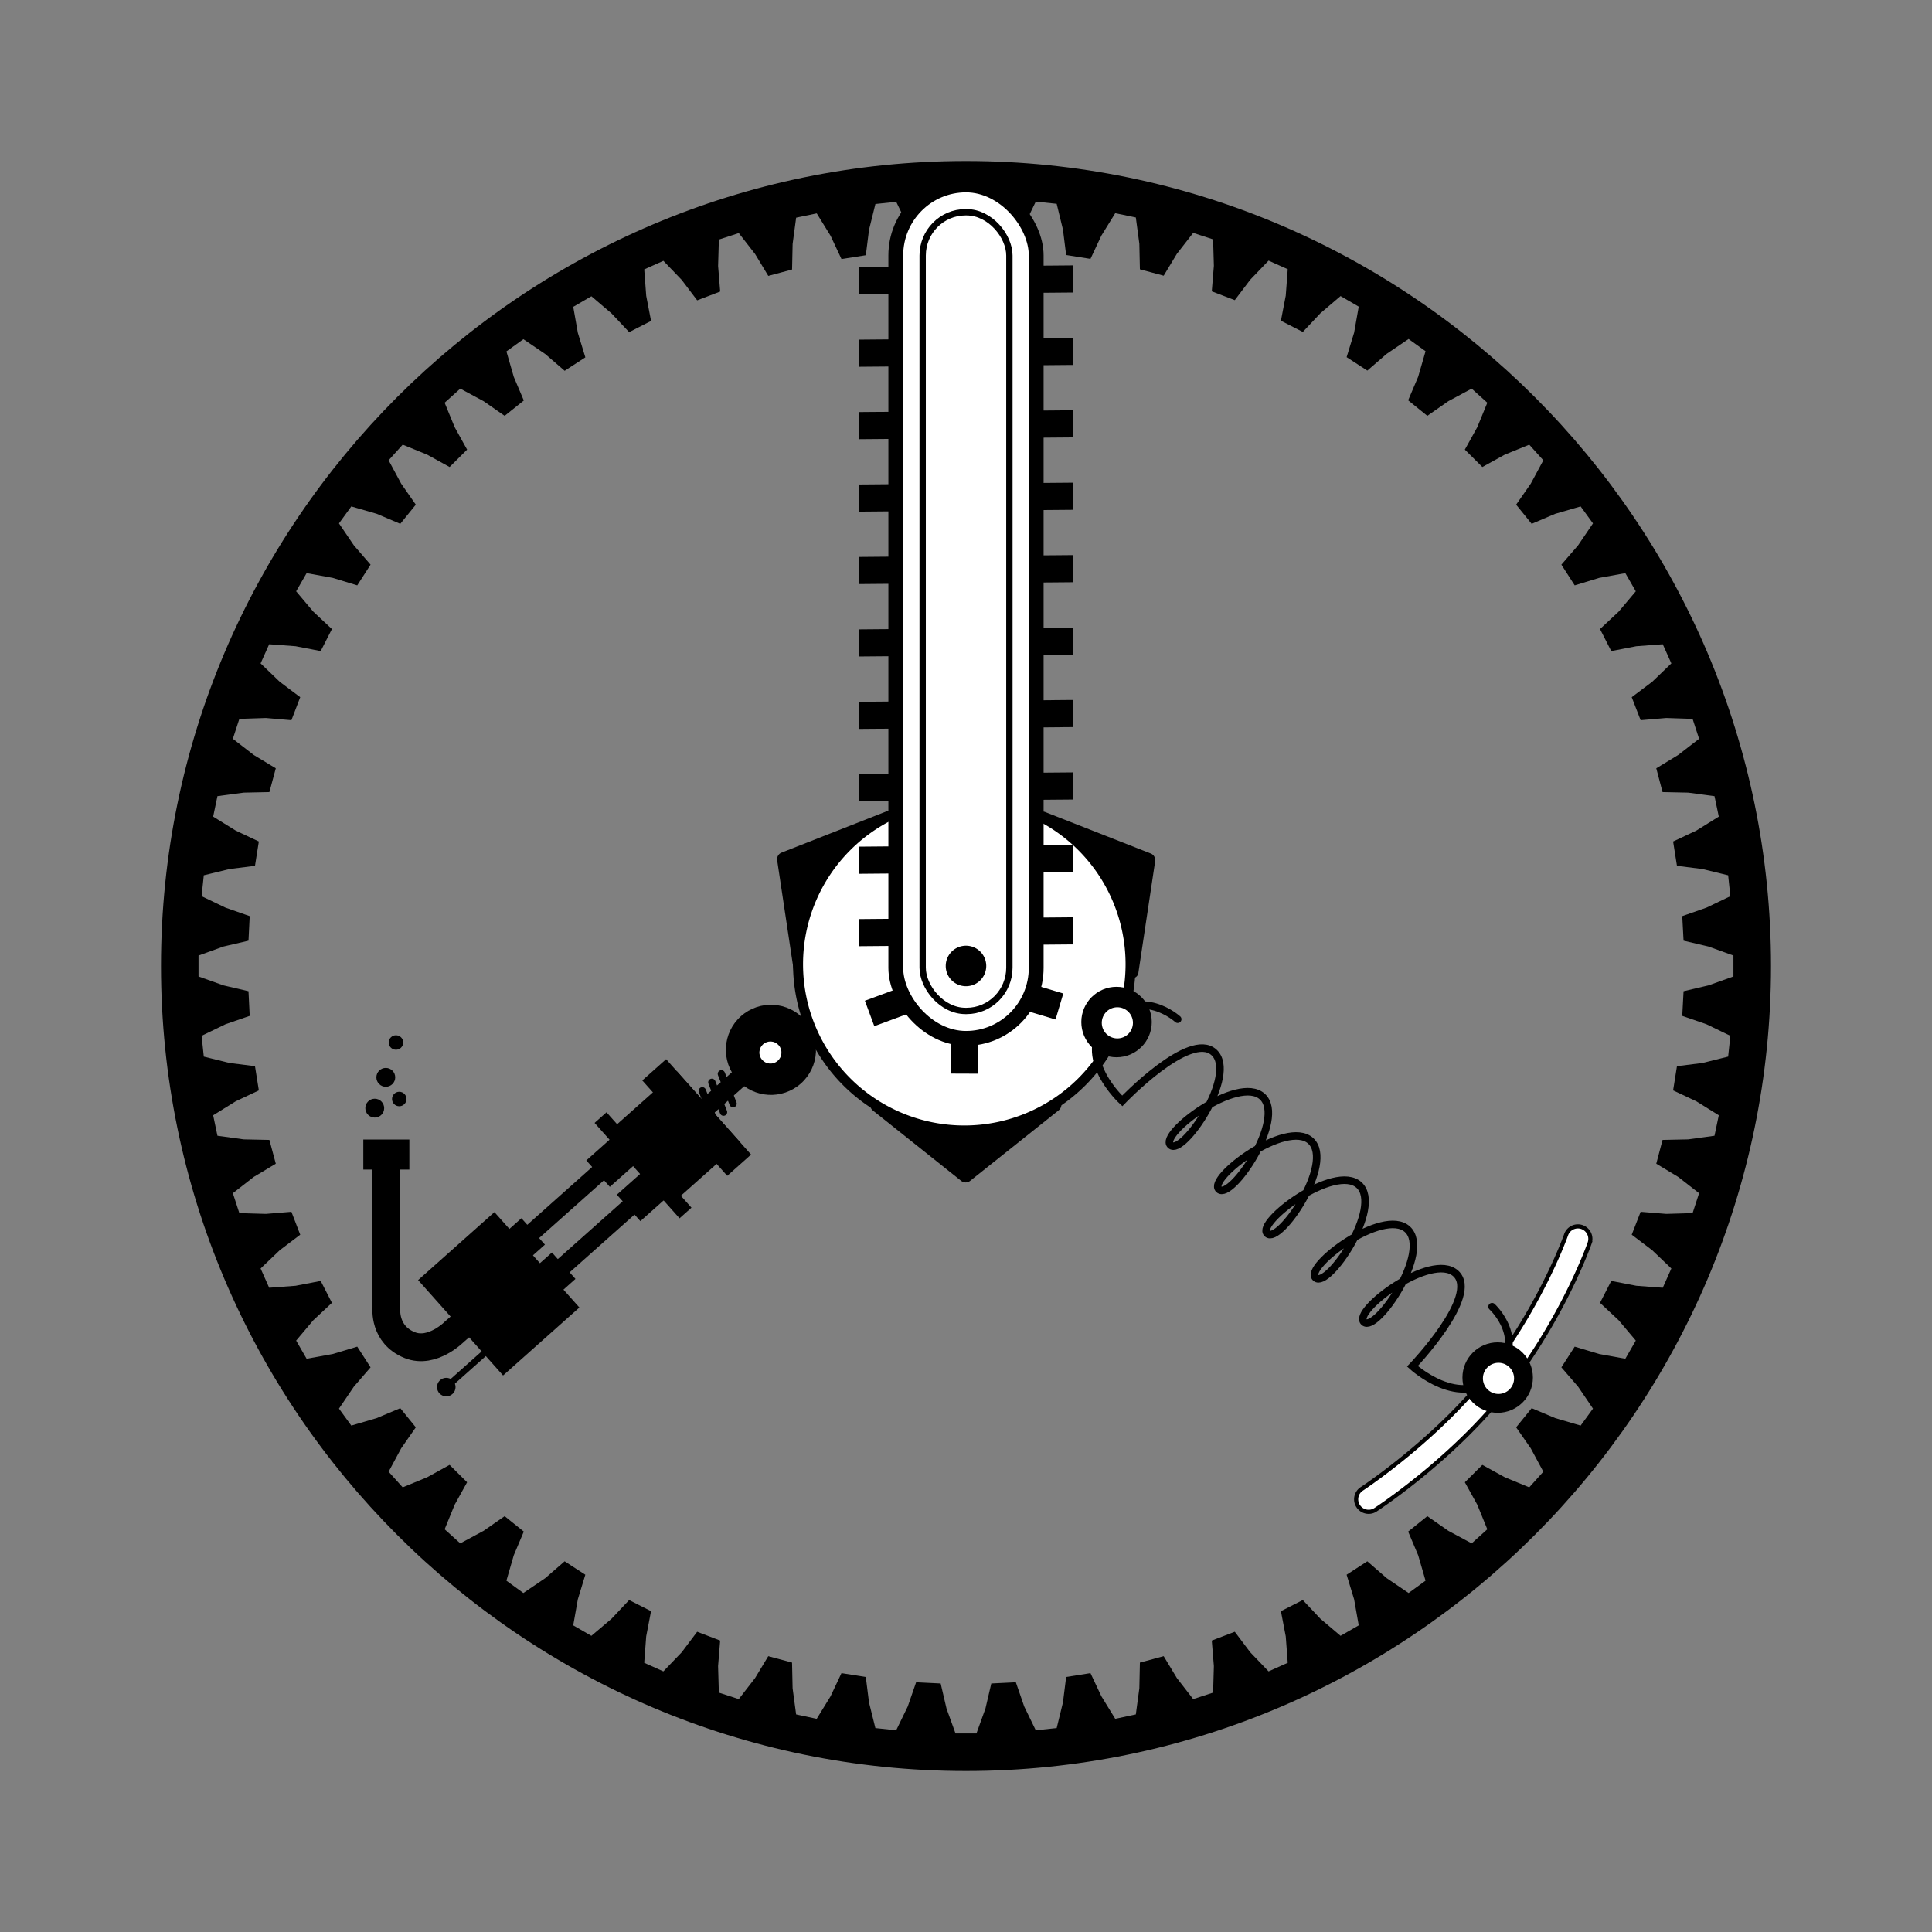 <svg:svg xmlns:dc="http://purl.org/dc/elements/1.1/" xmlns:ns1="http://sodipodi.sourceforge.net/DTD/sodipodi-0.dtd" xmlns:ns2="http://www.inkscape.org/namespaces/inkscape" xmlns:ns4="http://creativecommons.org/ns#" xmlns:rdf="http://www.w3.org/1999/02/22-rdf-syntax-ns#" xmlns:svg="http://www.w3.org/2000/svg" height="438.78" id="svg2" version="1.1" viewBox="-36.565 -36.565 438.78 438.78" width="438.78" ns1:docname="etiquette.svg" ns2:export-filename="/home/raphael/Documents/WORK/PERSO/Petitsprojets/biere-epice-and-love/etiquette.png" ns2:export-xdpi="135" ns2:export-ydpi="135" ns2:version="0.48.4 r9939">
  <svg:rect x="-36.565" y="-36.565" width="438.78" height="438.78" fill="#808080" stroke="none"/>
  <ns1:namedview bordercolor="#666666" borderopacity="1" fit-margin-bottom="0" fit-margin-left="0" fit-margin-right="0" fit-margin-top="0" gridtolerance="10" guidetolerance="10" id="namedview13" objecttolerance="10" pagecolor="#ffffff" showgrid="false" ns2:bbox-nodes="true" ns2:bbox-paths="true" ns2:current-layer="svg2" ns2:cx="925.88759" ns2:cy="1156.5765" ns2:object-nodes="true" ns2:object-paths="true" ns2:pageopacity="0" ns2:pageshadow="2" ns2:snap-bbox="true" ns2:snap-bbox-edge-midpoints="true" ns2:snap-bbox-midpoints="true" ns2:snap-center="true" ns2:snap-global="false" ns2:snap-grids="false" ns2:snap-intersection-paths="true" ns2:snap-midpoints="true" ns2:snap-object-midpoints="true" ns2:snap-smooth-nodes="true" ns2:window-height="873" ns2:window-maximized="1" ns2:window-width="1440" ns2:window-x="0" ns2:window-y="0" ns2:zoom="0.15710643">
    <ns2:grid empspacing="5" enabled="true" id="grid3827" originx="-2282.225px" originy="1895.724px" snapvisiblegridlinesonly="true" type="xygrid" visible="true" />
  </ns1:namedview>
  <svg:path d="m321.85 241.96a2.84 2.84 0 0 0 -2.75 1.95s-5.338 15.188-17.125 30.7c-11.671 15.36-29.125 26.875-29.125 26.875a2.84 2.84 0 1 0 3.1 4.75s18.063-11.741 30.55-28.175c12.371-16.281 17.95-32.275 17.95-32.275a2.84 2.84 0 0 0 -2.6 -3.825z" id="path12380" style="stroke-width:.94;block-progression:tb;text-indent:0;color:#000000;stroke:#000000;text-transform:none;fill:#ffffff" ns2:connector-curvature="0" />
  <svg:path d="m182.82 0c-100.75 0-182.82 82.07-182.82 182.82 0 100.76 82.07 182.83 182.82 182.83 100.76 0 182.83-82.07 182.83-182.83 0-100.75-82.07-182.82-182.83-182.82zm-2.375 8.525h4.75l2.05 5.675 1.325 5.65 5.575 0.3 1.9-5.5 2.625-5.425 4.75 0.5 1.425 5.85 0.725 5.775 5.525 0.875 2.475-5.275 3.15-5.1 4.675 0.975 0.8 5.975 0.125 5.8 5.4 1.45 3-4.975 3.7-4.75 4.525 1.475 0.175 6-0.475 5.8 5.225 2 3.5-4.625 4.175-4.35 4.35 1.95-0.45 6-1.1 5.7 4.975 2.55 4-4.25 4.575-3.9 4.125 2.4-1.05 5.925-1.7 5.55 4.7 3.05 4.4-3.8 4.975-3.375 3.85 2.775-1.675 5.8-2.275 5.35 4.35 3.525 4.775-3.325 5.3-2.85 3.55 3.2-2.275 5.55-2.825 5.1 3.975 3.95 5.075-2.8 5.575-2.275 3.2 3.55-2.85 5.3-3.325 4.775 3.525 4.35 5.35-2.275 5.775-1.675 2.8 3.85-3.375 4.975-3.8 4.4 3.025 4.7 5.575-1.7 5.925-1.075 2.375 4.125-3.875 4.6-4.25 3.975 2.55 5 5.7-1.1 6-0.45 1.95 4.35-4.35 4.175-4.65 3.5 2.025 5.225 5.8-0.5 6 0.2 1.475 4.525-4.75 3.675-4.975 3.025 1.425 5.4 5.825 0.125 5.975 0.8 0.975 4.65-5.1 3.175-5.275 2.475 0.875 5.525 5.775 0.725 5.85 1.425 0.5 4.75-5.425 2.6-5.5 1.925 0.3 5.575 5.65 1.325 5.675 2.05v4.75l-5.675 2.025-5.65 1.325-0.3 5.6 5.5 1.9 5.425 2.625-0.5 4.725-5.85 1.45-5.775 0.725-0.875 5.5 5.275 2.475 5.1 3.175-0.975 4.65-5.975 0.825-5.825 0.125-1.425 5.4 4.975 3 4.75 3.7-1.475 4.525-6 0.175-5.8-0.475-2.025 5.2 4.65 3.525 4.35 4.15-1.95 4.375-6-0.45-5.7-1.1-2.55 4.975 4.25 3.975 3.875 4.6-2.375 4.125-5.925-1.075-5.575-1.675-3.025 4.7 3.8 4.4 3.375 4.975-2.8 3.85-5.775-1.7-5.35-2.25-3.525 4.35 3.325 4.775 2.85 5.3-3.2 3.55-5.575-2.3-5.075-2.8-3.975 3.95 2.825 5.1 2.275 5.575-3.55 3.2-5.3-2.85-4.775-3.325-4.35 3.5 2.275 5.375 1.675 5.775-3.85 2.8-4.975-3.375-4.4-3.825-4.7 3.05 1.7 5.575 1.05 5.925-4.125 2.375-4.575-3.875-4-4.25-4.975 2.525 1.1 5.725 0.45 6-4.35 1.95-4.175-4.35-3.5-4.65-5.225 2 0.475 5.8-0.175 6.025-4.525 1.475-3.7-4.775-3-4.975-5.4 1.45-0.125 5.825-0.8 5.95-4.675 1-3.15-5.125-2.475-5.25-5.525 0.875-0.725 5.775-1.425 5.825-4.75 0.5-2.625-5.4-1.9-5.5-5.575 0.275-1.325 5.675-2.05 5.675h-4.75l-2.05-5.675-1.325-5.675-5.575-0.275-1.9 5.5-2.625 5.4-4.725-0.5-1.45-5.825-0.725-5.775-5.525-0.875-2.475 5.25-3.15 5.125-4.675-1-0.8-5.95-0.125-5.825-5.4-1.45-3 4.975-3.7 4.775-4.525-1.475-0.175-6.025 0.475-5.8-5.225-2-3.5 4.65-4.175 4.35-4.35-1.95 0.45-6 1.1-5.725-4.975-2.525-4 4.25-4.575 3.875-4.125-2.375 1.05-5.925 1.7-5.575-4.7-3.05-4.4 3.825-4.975 3.375-3.85-2.8 1.675-5.775 2.275-5.375-4.35-3.5-4.775 3.325-5.3 2.85-3.55-3.2 2.275-5.575 2.825-5.1-3.975-3.95-5.075 2.8-5.575 2.3-3.2-3.55 2.85-5.3 3.325-4.775-3.525-4.35-5.35 2.25-5.775 1.7-2.8-3.85 3.375-4.975 3.8-4.4-3.025-4.7-5.575 1.675-5.925 1.075-2.375-4.125 3.875-4.6 4.25-3.975-2.55-4.975-5.7 1.1-6 0.45-1.95-4.375 4.35-4.15 4.65-3.525-2-5.2-5.8 0.475-6.025-0.175-1.475-4.525 4.75-3.7 5-3-1.45-5.4-5.825-0.125-5.975-0.825-0.975-4.65 5.125-3.175 5.25-2.475-0.875-5.5-5.775-0.725-5.85-1.45-0.5-4.725 5.425-2.625 5.5-1.9-0.275-5.6-5.675-1.325-5.675-2.025v-4.75l5.675-2.05 5.675-1.325 0.275-5.575-5.5-1.925-5.425-2.6 0.5-4.75 5.85-1.425 5.775-0.725 0.875-5.525-5.25-2.475-5.125-3.175 0.975-4.65 5.975-0.8 5.825-0.125 1.45-5.4-5-3.025-4.75-3.675 1.475-4.525 6.025-0.2 5.8 0.5 2-5.225-4.65-3.5-4.35-4.175 1.95-4.35 6 0.45 5.7 1.1 2.55-5-4.25-3.975-3.875-4.6 2.375-4.125 5.925 1.075 5.575 1.7 3.025-4.7-3.8-4.4-3.375-4.975 2.8-3.85 5.775 1.675 5.35 2.275 3.525-4.35-3.325-4.775-2.85-5.3 3.2-3.55 5.575 2.275 5.075 2.8 3.975-3.95-2.825-5.1-2.275-5.55 3.55-3.2 5.3 2.85 4.775 3.325 4.355-3.48-2.275-5.35-1.675-5.8 3.85-2.775 4.975 3.375 4.4 3.8 4.7-3.05-1.7-5.55-1.05-5.925 4.125-2.4 4.575 3.9 4 4.25 4.975-2.55-1.1-5.7-0.45-6 4.35-1.95 4.175 4.35 3.5 4.625 5.225-2-0.475-5.8 0.175-6 4.525-1.475 3.7 4.75 3 4.975 5.4-1.45 0.125-5.8 0.8-5.975 4.675-0.975 3.15 5.1 2.475 5.275 5.525-0.875 0.725-5.775 1.45-5.85 4.725-0.5 2.625 5.425 1.9 5.5 5.575-0.3 1.325-5.65z" id="path12382" style="block-progression:tb;text-indent:0;color:#000000;text-transform:none;fill:#000000" ns1:nodetypes="sssssccccccccccccccccccccccccccccccccccccccccccccccccccccccccccccccccccccccccccccccccccccccccccccccccccccccccccccccccccccccccccccccccccccccccccccccccccccccccccccccccccccccccccccccccccccccccccccccccccccccccccccccccccccccccccccccccccccccccccccccccccccccccccccccccccccccccccccccccccccccccccccccccccccccccccccccccccccccccccccccccccccccccccccccccccccccccccccccccccccccccc" ns2:connector-curvature="0" />
  <svg:g id="g12384" transform="translate(-1210.8 -1001.6)" ns2:transform-center-y="9.0420886">
    <svg:g id="g12386" transform="matrix(-.5 .866 -.866 -.5 3116.7 569.72)" ns2:transform-center-x="36.806095" ns2:transform-center-y="-19.905467">
      <svg:path d="m1373.3 1215.2c-1.268 0.092-1.84 2.071-0.816 2.825l20.088 16.007c0.558 0.466 1.451 0.466 2.009 0l20.088-16.007c0.634-0.446 0.843-1.399 0.454-2.069-0.39-0.671-1.321-0.961-2.023-0.63-9.559 3.691-26.159 6.413-38.92 0.062-0.266-0.147-0.576-0.213-0.879-0.189z" id="path12388" style="block-progression:tb;text-indent:0;color:#000000;text-transform:none;fill:#000000" ns1:nodetypes="cccccscccc" ns2:connector-curvature="0" ns2:transform-center-x="1.7793599e-05" ns2:transform-center-y="11.995777" />
    </svg:g>
    <svg:g id="g12390" transform="matrix(-.5 -.866 .866 -.5 1064.2 2983.6)" ns2:transform-center-x="-36.851877" ns2:transform-center-y="-19.884658">
      <svg:path d="m1373.3 1215.2c-1.268 0.092-1.84 2.071-0.816 2.825l20.088 16.007c0.558 0.466 1.451 0.466 2.009 0l20.088-16.007c0.634-0.446 0.843-1.399 0.454-2.069-0.39-0.671-1.321-0.961-2.023-0.63-9.559 3.691-26.159 6.413-38.92 0.062-0.266-0.147-0.576-0.213-0.879-0.189z" id="path12392" style="block-progression:tb;text-indent:0;color:#000000;text-transform:none;fill:#000000" ns1:nodetypes="cccccscccc" ns2:connector-curvature="0" ns2:transform-center-x="1.7793599e-05" ns2:transform-center-y="11.995777" />
    </svg:g>
    <svg:g id="g12394" transform="translate(-.03 -.8)" ns2:transform-center-y="22.230124">
      <svg:path d="m1373.3 1215.2c-1.268 0.092-1.84 2.071-0.816 2.825l20.088 16.007c0.558 0.466 1.451 0.466 2.009 0l20.088-16.007c0.634-0.446 0.843-1.399 0.454-2.069-0.39-0.671-1.321-0.961-2.023-0.63-9.559 3.691-26.159 6.413-38.92 0.062-0.266-0.147-0.576-0.213-0.879-0.189z" id="path12396" style="block-progression:tb;text-indent:0;color:#000000;text-transform:none;fill:#000000" ns1:nodetypes="cccccscccc" ns2:connector-curvature="0" ns2:transform-center-x="1.7793599e-05" ns2:transform-center-y="11.995777" />
    </svg:g>
  </svg:g>
  <svg:path d="m1200 1140a20 20 0 1 1 -40 0 20 20 0 1 1 40 0z" id="path12398" style="stroke-linejoin:round;stroke:#000000;stroke-linecap:square;stroke-width:1.203;fill:#ffffff" transform="matrix(1.888 0 0 1.888 -2045.4 -1969.9)" ns1:cx="1180" ns1:cy="1140" ns1:rx="20" ns1:ry="20" ns1:type="arc" />
  <svg:g id="g12400" transform="translate(-793.44 -734.4)">
    <svg:path d="m952 761.6 48.526-0.413" id="path12402" style="stroke:#000000;stroke-width:6.16;fill:none" ns1:nodetypes="cc" ns2:connector-curvature="0" />
    <svg:path d="m952 778.05 48.526-0.413" id="path12404" style="stroke:#000000;stroke-width:6.16;fill:none" ns1:nodetypes="cc" ns2:connector-curvature="0" />
    <svg:path d="m952 794.5 48.526-0.413" id="path12406" style="stroke:#000000;stroke-width:6.16;fill:none" ns1:nodetypes="cc" ns2:connector-curvature="0" />
    <svg:path d="m952 810.95 48.526-0.413" id="path12408" style="stroke:#000000;stroke-width:6.16;fill:none" ns1:nodetypes="cc" ns2:connector-curvature="0" />
    <svg:path d="m952 827.4 48.526-0.413" id="path12410" style="stroke:#000000;stroke-width:6.16;fill:none" ns1:nodetypes="cc" ns2:connector-curvature="0" />
    <svg:path d="m952 843.85 48.526-0.413" id="path12412" style="stroke:#000000;stroke-width:6.16;fill:none" ns1:nodetypes="cc" ns2:connector-curvature="0" />
    <svg:path d="m952 860.3 48.526-0.413" id="path12414" style="stroke:#000000;stroke-width:6.16;fill:none" ns1:nodetypes="cc" ns2:connector-curvature="0" />
    <svg:path d="m952 876.75 48.526-0.413" id="path12416" style="stroke:#000000;stroke-width:6.16;fill:none" ns1:nodetypes="cc" ns2:connector-curvature="0" />
    <svg:path d="m952 893.2 48.526-0.413" id="path12418" style="stroke:#000000;stroke-width:6.16;fill:none" ns1:nodetypes="cc" ns2:connector-curvature="0" />
    <svg:path d="m952 909.65 48.526-0.413" id="path12420" style="stroke:#000000;stroke-width:6.16;fill:none" ns1:nodetypes="cc" ns2:connector-curvature="0" />
    <svg:path d="m954.37 928 21.63-8" id="path12422" style="stroke:#000000;stroke-width:6.16;fill:none" ns1:nodetypes="cc" ns2:connector-curvature="0" />
    <svg:path d="m997.48 926.42-21.48-6.42" id="path12424" style="stroke:#000000;stroke-width:6.16;fill:none" ns1:nodetypes="cc" ns2:connector-curvature="0" />
    <svg:path d="m975.92 941.67 0.08-21.67" id="path12426" style="stroke:#000000;stroke-width:6.16;fill:none" ns1:nodetypes="cc" ns2:connector-curvature="0" />
  </svg:g>
  <svg:rect height="193.82" id="rect12428" rx="15.966" ry="16" style="stroke:#000000;stroke-width:3.367;fill:#ffffff" width="31.885" x="166.88" y="5.439" />
  <svg:rect height="181.39" id="rect12430" rx="9.735" ry="9.821" style="stroke:#000000;stroke-width:1.44;fill:#ffffff" width="19.698" x="172.98" y="11.64" />
  <svg:path d="m1200 1140a20 20 0 1 1 -40 0 20 20 0 1 1 40 0z" id="path12432" style="fill:#000000" transform="matrix(0.23 0 0 0.23 -88.579 -79.384)" ns1:cx="1180" ns1:cy="1140" ns1:rx="20" ns1:ry="20" ns1:type="arc" />
  <svg:path d="m302.3 260.2s8.238 7.534 0.568 15.558-18.654-2.022-18.654-2.022 15.34-16.047 9.848-21.07c-5.492-5.023-23.578 8.513-20.832 11.025 2.746 2.511 15.34-16.048 9.848-21.07-5.492-5.023-23.578 8.513-20.832 11.024 2.746 2.512 15.34-16.047 9.848-21.07-5.492-5.023-23.578 8.513-20.832 11.025 2.746 2.511 15.34-16.047 9.848-21.07-5.492-5.023-23.578 8.513-20.832 11.025 2.746 2.511 15.34-16.048 9.848-21.07-5.492-5.023-23.578 8.513-20.832 11.024 2.746 2.511 15.34-16.048 9.848-21.07-5.492-5.023-20.832 11.024-20.832 11.024s-10.984-10.046-3.314-18.069c7.67-8.024 15.908-0.489 15.908-0.489" id="path12434" style="stroke:#000000;stroke-linecap:round;stroke-width:1.713;fill:none" ns1:nodetypes="cscszszszszszscsc" ns2:connector-curvature="0" ns2:transform-center-x="-52.140856" ns2:transform-center-y="49.953188" />
  <svg:g id="g12436" transform="translate(-791.14 -737)">
    <svg:path d="m1270 1170c0 5.523-4.477 10-10 10s-10-4.477-10-10 4.477-10 10-10 10 4.477 10 10z" id="path12438" style="fill:#000000" transform="matrix(.8 0 0 .8 0.154 -3.451)" ns1:cx="1260" ns1:cy="1170" ns1:rx="10" ns1:ry="10" ns1:type="arc" />
    <svg:path d="m1270 1170c0 5.523-4.477 10-10 10s-10-4.477-10-10 4.477-10 10-10 10 4.477 10 10z" id="path12440" style="fill:#ffffff" transform="matrix(.354 0 0 .354 562.3 518.55)" ns1:cx="1260" ns1:cy="1170" ns1:rx="10" ns1:ry="10" ns1:type="arc" />
  </svg:g>
  <svg:g id="g12442" transform="translate(-704.58 -656.25)">
    <svg:path d="m1270 1170c0 5.523-4.477 10-10 10s-10-4.477-10-10 4.477-10 10-10 10 4.477 10 10z" id="path12444" style="fill:#000000" transform="matrix(.8 0 0 .8 0.154 -3.451)" ns1:cx="1260" ns1:cy="1170" ns1:rx="10" ns1:ry="10" ns1:type="arc" />
    <svg:path d="m1270 1170c0 5.523-4.477 10-10 10s-10-4.477-10-10 4.477-10 10-10 10 4.477 10 10z" id="path12446" style="fill:#ffffff" transform="matrix(.354 0 0 .354 562.3 518.55)" ns1:cx="1260" ns1:cy="1170" ns1:rx="10" ns1:ry="10" ns1:type="arc" />
  </svg:g>
  <svg:g id="g12448" transform="matrix(.603 .677 -.677 .603 310.24 -1223.1)">
    <svg:path d="m1064 1291.2h-32v-25.6h32z" id="path12450" style="fill:#000000" ns1:nodetypes="ccccc" ns2:connector-curvature="0" />
    <svg:rect height="8" id="rect12452" rx="8.584" ry="0" style="fill:#000000" transform="scale(-1,1)" width="32" x="-1064" y="1208" />
    <svg:rect height="20.597" id="rect12454" rx="8.584" ry="0" style="fill:#000000" transform="scale(-1,1)" width="24" x="-1060" y="1208" />
    <svg:rect height="48.931" id="rect12456" rx="8.584" ry="0" style="fill:#000000" transform="scale(-1)" width="4.455" x="-1055.8" y="-1279.2" />
    <svg:rect height="11.232" id="rect12458" rx="8.584" ry="0" style="fill:#000000" transform="scale(-1)" width="8.862" x="-1058" y="-1272.8" />
    <svg:rect height="11.232" id="rect12460" rx="8.584" ry="0" style="fill:#000000" transform="scale(-1)" width="8.862" x="-1058" y="-1239.8" />
    <svg:rect height="4" id="rect12462" rx="8.584" ry="0" style="fill:#000000" transform="scale(-1,1)" width="32" x="-1064" y="1228" />
    <svg:rect height="48.931" id="rect12464" rx="8.584" ry="0" style="fill:#000000" transform="scale(-1)" width="4.455" x="-1044.3" y="-1279.2" />
    <svg:rect height="11.232" id="rect12466" rx="8.584" ry="0" style="fill:#000000" transform="scale(-1)" width="8.862" x="-1046.5" y="-1272.8" />
    <svg:rect height="11.232" id="rect12468" rx="8.584" ry="0" style="fill:#000000" transform="scale(-1)" width="8.862" x="-1046.5" y="-1239.8" />
    <svg:rect height="24.405" id="rect12470" rx=".256" ry="0" style="fill:#000000" width="4.664" x="1045.4" y="1187.6" />
    <svg:path d="m1198.4 1494.7c0 7.793-6.317 14.11-14.11 14.11-7.793 0-14.11-6.317-14.11-14.11s6.317-14.11 14.11-14.11c7.793 0 14.11 6.317 14.11 14.11z" id="path12472" style="fill:#000000" transform="matrix(.8 0 0 .8 100.28 -8.925)" ns1:cx="1184.2468" ns1:cy="1494.6663" ns1:rx="14.109897" ns1:ry="14.109897" ns1:type="arc" />
    <svg:path d="m1198.4 1494.7c0 7.793-6.317 14.11-14.11 14.11-7.793 0-14.11-6.317-14.11-14.11s6.317-14.11 14.11-14.11c7.793 0 14.11 6.317 14.11 14.11z" id="path12474" style="fill:#ffffff" transform="matrix(.196 0 0 .196 816.01 894.42)" ns1:cx="1184.2468" ns1:cy="1494.6663" ns1:rx="14.109897" ns1:ry="14.109897" ns1:type="arc" />
    <svg:g id="g12476" transform="translate(.348)">
      <svg:path d="m1043.6 1200.1 7.518 2.784" id="path12478" style="stroke:#000000;stroke-linecap:round;stroke-width:1.84;fill:none" ns2:connector-curvature="0" />
      <svg:path d="m1043.6 1203.3 7.518 2.784" id="path12480" style="stroke:#000000;stroke-linecap:round;stroke-width:1.84;fill:none" ns2:connector-curvature="0" />
      <svg:path d="m1043.6 1206.5 7.518 2.784" id="path12482" style="stroke:#000000;stroke-linecap:round;stroke-width:1.84;fill:none" ns2:connector-curvature="0" />
    </svg:g>
    <svg:path d="m1047.9 1277.4-0.197 15.536s0.553 7.929-4.925 10.664c-6.348 3.17-10.825-1.805-10.825-1.805l-30.117-26.822" id="path12484" style="stroke:#000000;stroke-width:6.966;fill:none" ns1:nodetypes="ccscc" ns2:connector-curvature="0" />
    <svg:rect height="7.53" id="rect12486" rx="0" ry="3.845" style="fill:#000000" transform="rotate(-48.312)" width="11.535" x="-291.61" y="1594.2" />
    <svg:path d="m990.26 1261.7c0.974 0.867 1.06 2.36 0.193 3.334-0.867 0.974-2.36 1.06-3.334 0.193-0.974-0.867-1.06-2.36-0.193-3.334 0.867-0.974 2.36-1.06 3.334-0.193z" id="path12488" style="fill:#000000" ns2:connector-curvature="0" />
    <svg:path d="m996.19 1263.2c0.748 0.666 0.814 1.812 0.148 2.559-0.666 0.748-1.812 0.814-2.559 0.148-0.748-0.666-0.814-1.812-0.148-2.559 0.666-0.748 1.812-0.814 2.559-0.148z" id="path12490" style="fill:#000000" ns2:connector-curvature="0" />
    <svg:path d="m985.07 1254.4c0.748 0.666 0.814 1.812 0.148 2.559-0.666 0.748-1.812 0.814-2.559 0.148-0.748-0.666-0.814-1.812-0.148-2.559 0.666-0.748 1.812-0.814 2.559-0.148z" id="path12492" style="fill:#000000" ns2:connector-curvature="0" />
    <svg:path d="m994.18 1268.9c0.974 0.867 1.06 2.36 0.193 3.334-0.867 0.974-2.36 1.06-3.334 0.193-0.974-0.867-1.06-2.36-0.193-3.334 0.867-0.974 2.36-1.06 3.334-0.193z" id="path12494" style="fill:#000000" ns2:connector-curvature="0" />
    <svg:rect height="17.308" id="rect12496" rx="8.584" ry="0" style="fill:#000000" transform="scale(-1)" width="1.576" x="-1057.5" y="-1305.2" />
    <svg:path d="m1597.3 1601.1c0 1.455-1.179 2.634-2.634 2.634s-2.634-1.179-2.634-2.634 1.179-2.634 2.634-2.634 2.634 1.179 2.634 2.634z" id="path12498" style="fill:#000000" transform="matrix(.586 -.659 .659 .586 -932.89 1416.4)" ns1:cx="1594.6494" ns1:cy="1601.0945" ns1:rx="2.6342828" ns1:ry="2.6342828" ns1:type="arc" />
  </svg:g>
</svg:svg>